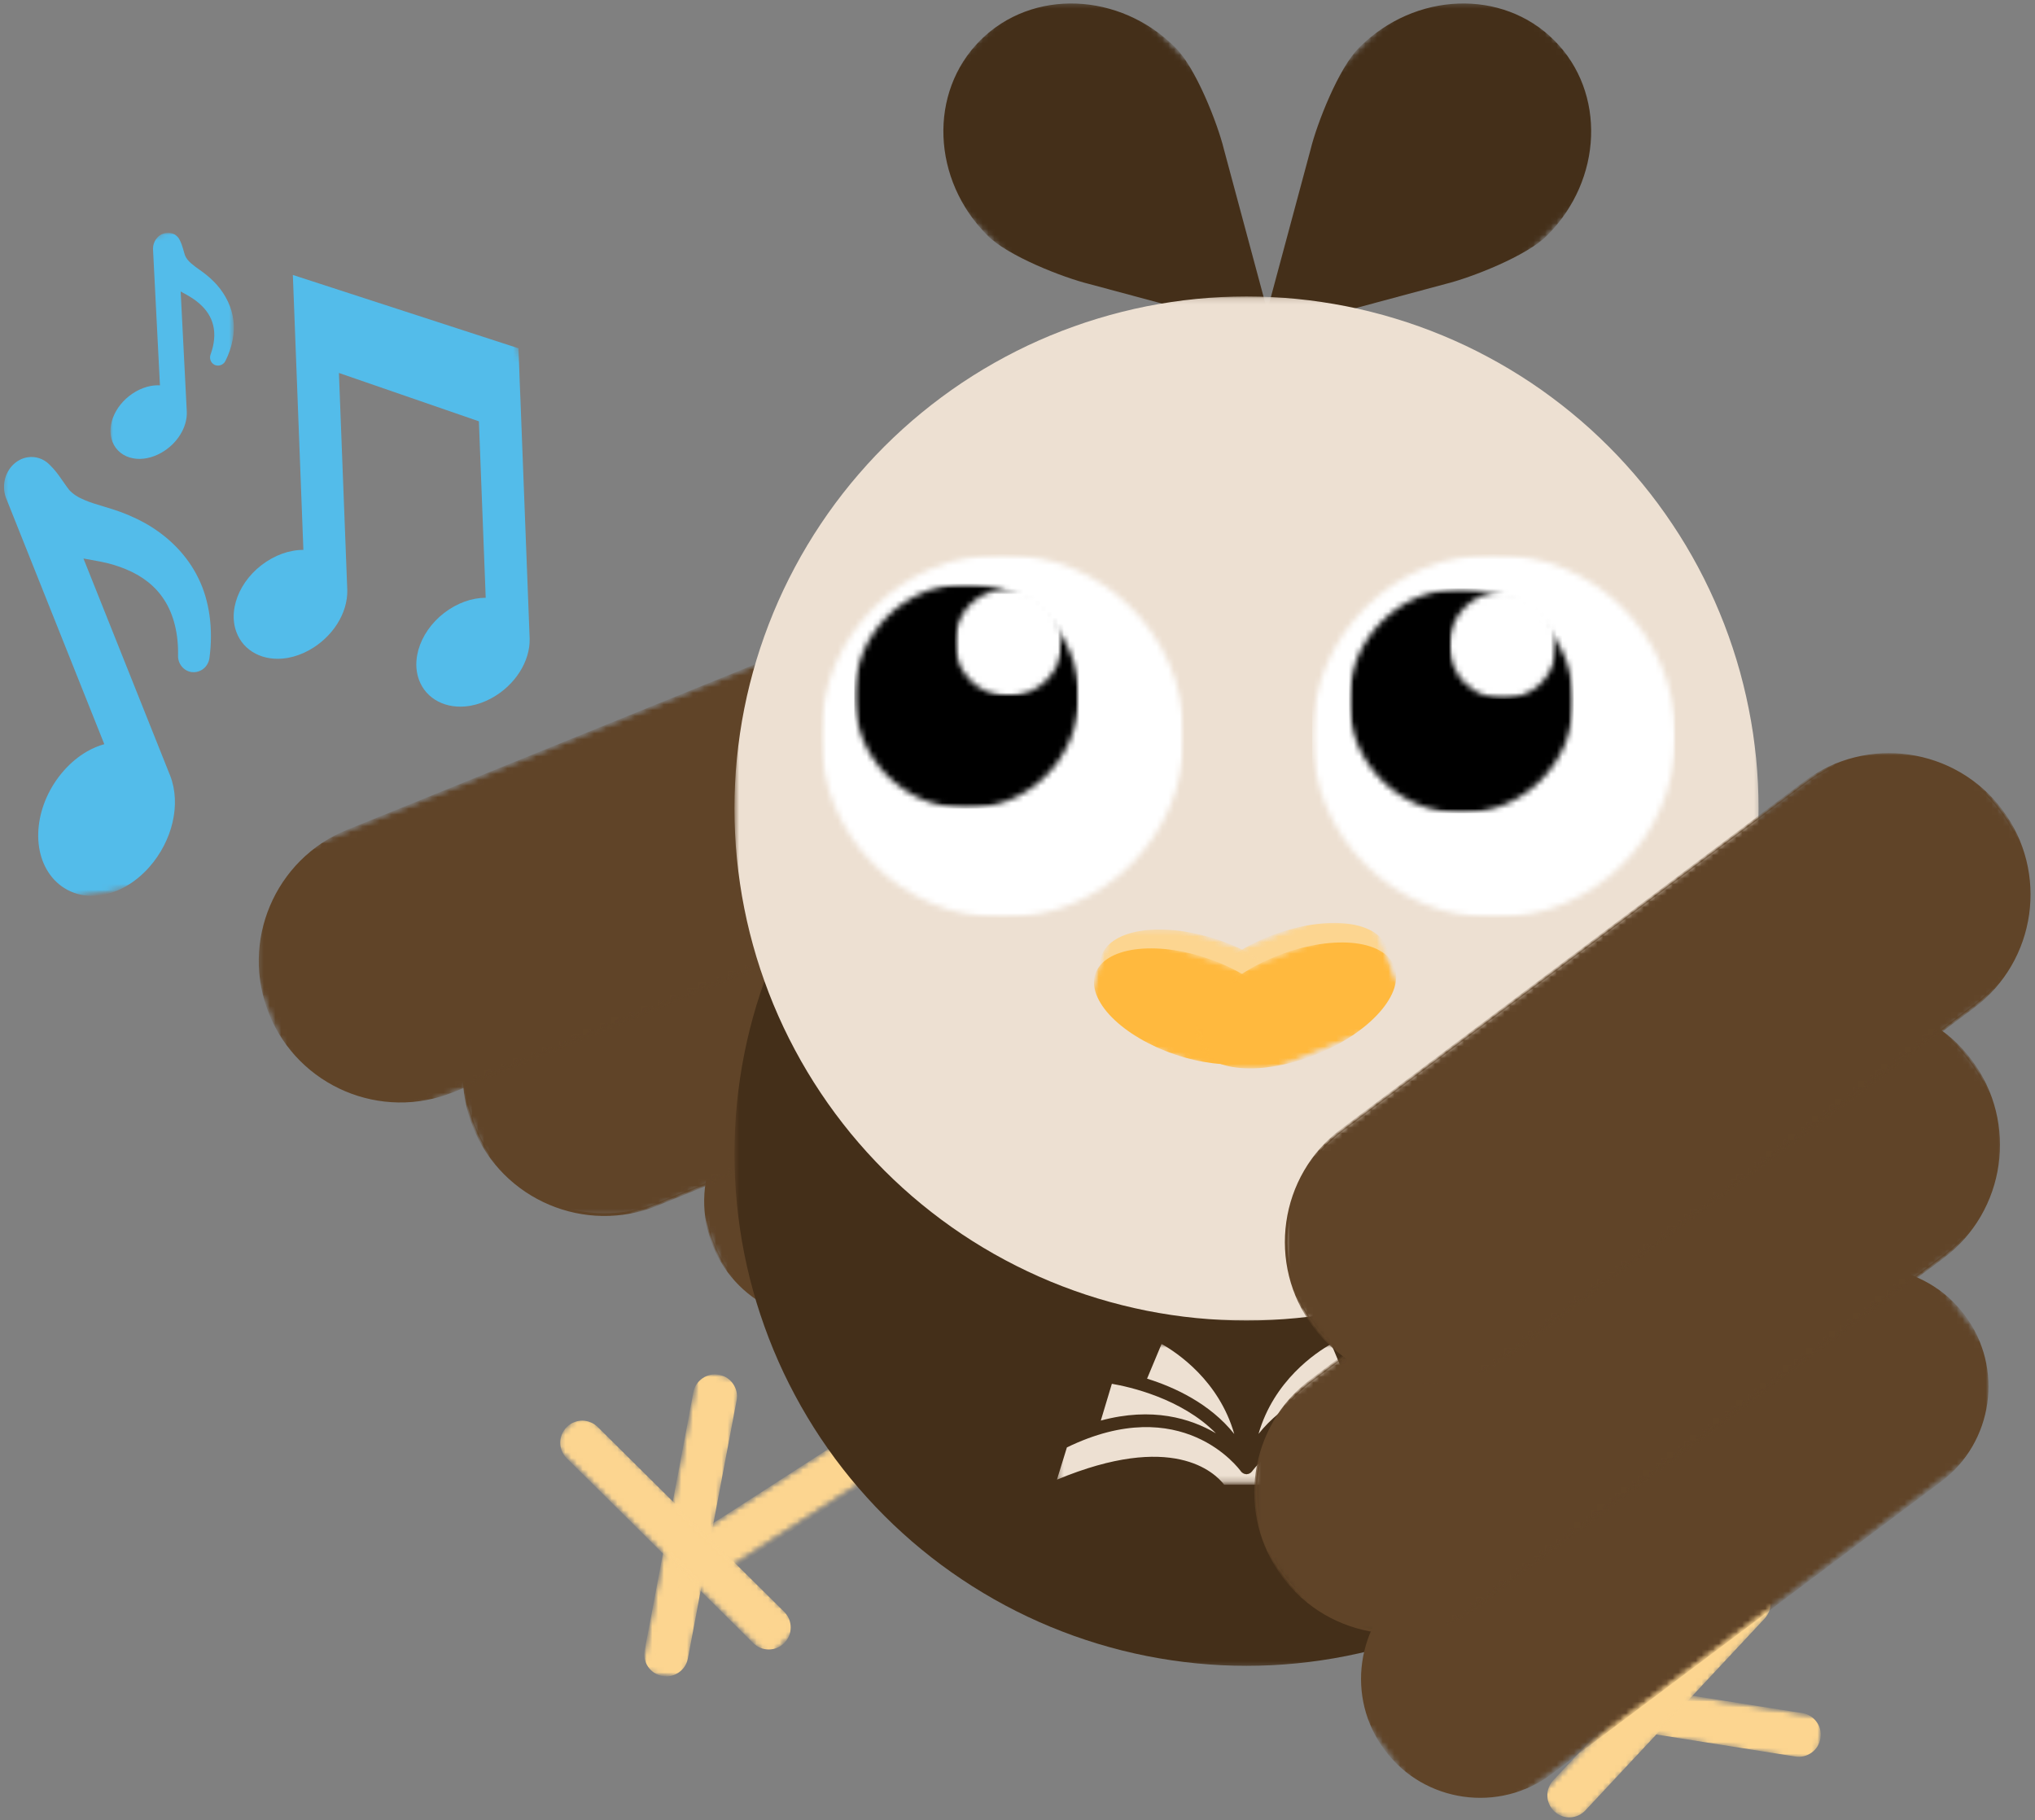 <svg width="351" height="314" viewBox="0 0 351 314" fill="none" xmlns="http://www.w3.org/2000/svg">
<rect x="0" y="0" width="351" height="314" fill="#808080" stroke="none"/>
<mask id="mask0_47_13839" style="mask-type:luminance" maskUnits="userSpaceOnUse" x="120" y="155" width="121" height="74">
<path d="M120.333 155H240.333V228.333H120.333V155Z" fill="white"/>
</mask>
<g mask="url(#mask0_47_13839)">
<mask id="mask1_47_13839" style="mask-type:luminance" maskUnits="userSpaceOnUse" x="115" y="148" width="132" height="86">
<path d="M115.24 195.87L231.068 148.88L246.479 186.87L130.651 233.865L115.24 195.87Z" fill="white"/>
</mask>
<g mask="url(#mask1_47_13839)">
<mask id="mask2_47_13839" style="mask-type:luminance" maskUnits="userSpaceOnUse" x="115" y="148" width="132" height="86">
<path d="M115.24 195.87L231.068 148.88L246.479 186.87L130.651 233.865L115.24 195.87Z" fill="white"/>
</mask>
<g mask="url(#mask2_47_13839)">
<path d="M227.453 194.484L149.651 226.047C139.24 230.271 127.37 225.255 123.151 214.844C118.927 204.432 123.943 192.568 134.354 188.344L212.151 156.781C222.563 152.557 234.432 157.573 238.656 167.984C242.88 178.396 237.859 190.26 227.453 194.484Z" fill="#604428"/>
</g>
</g>
</g>
<mask id="mask3_47_13839" style="mask-type:luminance" maskUnits="userSpaceOnUse" x="120" y="155" width="122" height="74">
<path d="M120.333 155H241.667V228.333H120.333V155Z" fill="white"/>
</mask>
<g mask="url(#mask3_47_13839)">
<mask id="mask4_47_13839" style="mask-type:luminance" maskUnits="userSpaceOnUse" x="115" y="148" width="132" height="86">
<path d="M115.24 195.87L231.068 148.88L246.479 186.87L130.651 233.865L115.24 195.87Z" fill="white"/>
</mask>
<g mask="url(#mask4_47_13839)">
<mask id="mask5_47_13839" style="mask-type:luminance" maskUnits="userSpaceOnUse" x="115" y="148" width="132" height="86">
<path d="M115.24 195.87L231.068 148.88L246.479 186.87L130.651 233.865L115.24 195.87Z" fill="white"/>
</mask>
<g mask="url(#mask5_47_13839)">
<path d="M227.526 194.667L149.724 226.234C139.224 230.495 127.224 225.422 122.964 214.917C118.703 204.417 123.776 192.422 134.276 188.161L212.078 156.594C222.584 152.333 234.578 157.406 238.839 167.906C243.099 178.411 238.026 190.406 227.526 194.667ZM134.427 188.526C124.125 192.708 119.156 204.469 123.334 214.771C127.511 225.068 139.276 230.042 149.573 225.865L227.375 194.302C237.677 190.12 242.651 178.359 238.469 168.057C234.292 157.76 222.526 152.786 212.229 156.964L134.427 188.526Z" fill="#604428"/>
</g>
</g>
</g>
<mask id="mask6_47_13839" style="mask-type:luminance" maskUnits="userSpaceOnUse" x="79" y="123" width="143" height="87">
<path d="M79 123H221.667V209.667H79V123Z" fill="white"/>
</mask>
<g mask="url(#mask6_47_13839)">
<mask id="mask7_47_13839" style="mask-type:luminance" maskUnits="userSpaceOnUse" x="72" y="115" width="157" height="103">
<path d="M72.438 171.88L210.505 115.865L228.927 161.271L90.859 217.281L72.438 171.88Z" fill="white"/>
</mask>
<g mask="url(#mask7_47_13839)">
<mask id="mask8_47_13839" style="mask-type:luminance" maskUnits="userSpaceOnUse" x="72" y="115" width="157" height="103">
<path d="M72.438 171.88L210.505 115.865L228.927 161.271L90.859 217.281L72.438 171.88Z" fill="white"/>
</mask>
<g mask="url(#mask8_47_13839)">
<path d="M205.791 170.224L113.333 207.734C100.958 212.755 86.859 206.792 81.838 194.422C76.817 182.047 82.781 167.943 95.151 162.927L187.614 125.412C199.984 120.396 214.088 126.359 219.109 138.729C224.13 151.099 218.166 165.203 205.791 170.224Z" fill="#604428"/>
</g>
</g>
</g>
<mask id="mask9_47_13839" style="mask-type:luminance" maskUnits="userSpaceOnUse" x="79" y="123" width="143" height="88">
<path d="M79 123H221.667V211H79V123Z" fill="white"/>
</mask>
<g mask="url(#mask9_47_13839)">
<mask id="mask10_47_13839" style="mask-type:luminance" maskUnits="userSpaceOnUse" x="72" y="115" width="157" height="103">
<path d="M72.438 171.88L210.505 115.865L228.927 161.271L90.859 217.281L72.438 171.88Z" fill="white"/>
</mask>
<g mask="url(#mask10_47_13839)">
<mask id="mask11_47_13839" style="mask-type:luminance" maskUnits="userSpaceOnUse" x="72" y="115" width="157" height="103">
<path d="M72.438 171.88L210.505 115.865L228.927 161.271L90.859 217.281L72.438 171.88Z" fill="white"/>
</mask>
<g mask="url(#mask11_47_13839)">
<path d="M205.88 170.443L113.422 207.953C100.937 213.016 86.682 206.99 81.62 194.51C76.557 182.026 82.583 167.771 95.062 162.708L187.526 125.193C200.005 120.13 214.265 126.161 219.328 138.641C224.39 151.12 218.364 165.38 205.88 170.443ZM95.239 163.146C83 168.109 77.088 182.089 82.057 194.333C87.021 206.573 101.005 212.484 113.245 207.516L205.703 170.005C217.943 165.036 223.854 151.057 218.89 138.818C213.922 126.578 199.943 120.667 187.703 125.63L95.239 163.146Z" fill="#604428"/>
</g>
</g>
</g>
<mask id="mask12_47_13839" style="mask-type:luminance" maskUnits="userSpaceOnUse" x="44" y="103" width="143" height="88">
<path d="M44.334 103H187V191H44.334V103Z" fill="white"/>
</mask>
<g mask="url(#mask12_47_13839)">
<mask id="mask13_47_13839" style="mask-type:luminance" maskUnits="userSpaceOnUse" x="37" y="96" width="157" height="102">
<path d="M37.245 152.302L175.313 96.287L193.735 141.693L55.667 197.708L37.245 152.302Z" fill="white"/>
</mask>
<g mask="url(#mask13_47_13839)">
<mask id="mask14_47_13839" style="mask-type:luminance" maskUnits="userSpaceOnUse" x="37" y="96" width="157" height="102">
<path d="M37.245 152.302L175.313 96.287L193.735 141.693L55.667 197.708L37.245 152.302Z" fill="white"/>
</mask>
<g mask="url(#mask14_47_13839)">
<path d="M170.599 150.646L78.141 188.156C65.766 193.177 51.661 187.214 46.646 174.844C41.625 162.469 47.589 148.37 59.958 143.349L152.422 105.839C164.792 100.818 178.896 106.781 183.917 119.151C188.932 131.521 182.974 145.625 170.599 150.646Z" fill="#604428"/>
<path d="M170.688 150.865L78.229 188.375C65.745 193.438 51.49 187.412 46.427 174.932C41.365 162.448 47.391 148.193 59.87 143.13L152.334 105.62C164.813 100.552 179.068 106.583 184.136 119.063C189.198 131.542 183.172 145.802 170.688 150.865ZM60.047 143.568C47.807 148.531 41.896 162.516 46.865 174.755C51.828 186.995 65.808 192.906 78.052 187.938L170.511 150.427C182.75 145.464 188.662 131.479 183.698 119.24C178.729 107 164.75 101.089 152.511 106.057L60.047 143.568Z" fill="#604428"/>
</g>
</g>
</g>
<mask id="mask15_47_13839" style="mask-type:luminance" maskUnits="userSpaceOnUse" x="247" y="247" width="39" height="51">
<path d="M247 247H285.667V297.667H247V247Z" fill="white"/>
</mask>
<g mask="url(#mask15_47_13839)">
<mask id="mask16_47_13839" style="mask-type:luminance" maskUnits="userSpaceOnUse" x="246" y="245" width="41" height="55">
<path d="M279.875 299.01L246.463 250.38L253.057 245.854L286.469 294.479L279.875 299.01Z" fill="white"/>
</mask>
<g mask="url(#mask16_47_13839)">
<mask id="mask17_47_13839" style="mask-type:luminance" maskUnits="userSpaceOnUse" x="246" y="245" width="41" height="55">
<path d="M279.875 299.01L246.463 250.38L253.057 245.854L286.469 294.479L279.875 299.01Z" fill="white"/>
</mask>
<g mask="url(#mask17_47_13839)">
<path d="M248.917 253.922L251.312 257.412L251.323 257.406L275.109 292.021L275.099 292.026L277.495 295.511C278.818 297.438 281.453 297.922 283.38 296.604C285.302 295.281 285.792 292.646 284.469 290.719L255.891 249.13C254.568 247.208 251.943 246.714 250.021 248.037C248.094 249.354 247.599 252 248.917 253.922Z" fill="#FCD590"/>
</g>
</g>
</g>
<mask id="mask18_47_13839" style="mask-type:luminance" maskUnits="userSpaceOnUse" x="269" y="280" width="13" height="15">
<path d="M269.667 280.333H281.667V295H269.667V280.333Z" fill="white"/>
</mask>
<g mask="url(#mask18_47_13839)">
<mask id="mask19_47_13839" style="mask-type:luminance" maskUnits="userSpaceOnUse" x="246" y="245" width="41" height="55">
<path d="M279.875 299.01L246.463 250.38L253.057 245.854L286.469 294.479L279.875 299.01Z" fill="white"/>
</mask>
<g mask="url(#mask19_47_13839)">
<mask id="mask20_47_13839" style="mask-type:luminance" maskUnits="userSpaceOnUse" x="246" y="245" width="41" height="55">
<path d="M279.875 299.01L246.463 250.38L253.057 245.854L286.469 294.479L279.875 299.01Z" fill="white"/>
</mask>
<g mask="url(#mask20_47_13839)">
<path d="M270.927 282.224L279.234 294.318C279.568 294.802 280.224 294.927 280.708 294.589C281.193 294.255 281.318 293.604 280.984 293.115L278.588 289.63L278.578 289.636L272.672 281.042C272.338 280.557 271.682 280.432 271.198 280.766C270.708 281.099 270.599 281.75 270.927 282.224Z" fill="#FCD590"/>
</g>
</g>
</g>
<mask id="mask21_47_13839" style="mask-type:luminance" maskUnits="userSpaceOnUse" x="119" y="235" width="52" height="38">
<path d="M119 235H171V272.333H119V235Z" fill="white"/>
</mask>
<g mask="url(#mask21_47_13839)">
<mask id="mask22_47_13839" style="mask-type:luminance" maskUnits="userSpaceOnUse" x="117" y="233" width="55" height="40">
<path d="M117.969 265.953L167.562 233.99L171.896 240.719L122.302 272.677L117.969 265.953Z" fill="white"/>
</mask>
<g mask="url(#mask22_47_13839)">
<mask id="mask23_47_13839" style="mask-type:luminance" maskUnits="userSpaceOnUse" x="117" y="233" width="55" height="40">
<path d="M117.969 265.953L167.562 233.99L171.896 240.719L122.302 272.677L117.969 265.953Z" fill="white"/>
</mask>
<g mask="url(#mask23_47_13839)">
<path d="M163.948 236.339L160.391 238.63L160.401 238.641L125.094 261.391L125.089 261.38L121.531 263.672C119.573 264.938 119.005 267.562 120.271 269.521C121.531 271.484 124.156 272.052 126.115 270.786L168.531 243.453C170.495 242.187 171.068 239.578 169.802 237.615C168.542 235.651 165.912 235.078 163.948 236.339Z" fill="#FCD590"/>
</g>
</g>
</g>
<mask id="mask24_47_13839" style="mask-type:luminance" maskUnits="userSpaceOnUse" x="121" y="256" width="17" height="13">
<path d="M121.667 256.333H137.667V268.333H121.667V256.333Z" fill="white"/>
</mask>
<g mask="url(#mask24_47_13839)">
<mask id="mask25_47_13839" style="mask-type:luminance" maskUnits="userSpaceOnUse" x="117" y="233" width="55" height="40">
<path d="M117.969 265.953L167.562 233.99L171.896 240.719L122.302 272.677L117.969 265.953Z" fill="white"/>
</mask>
<g mask="url(#mask25_47_13839)">
<mask id="mask26_47_13839" style="mask-type:luminance" maskUnits="userSpaceOnUse" x="117" y="233" width="55" height="40">
<path d="M117.969 265.953L167.562 233.99L171.896 240.719L122.302 272.677L117.969 265.953Z" fill="white"/>
</mask>
<g mask="url(#mask26_47_13839)">
<path d="M135.01 257.5L122.677 265.448C122.182 265.766 122.042 266.417 122.359 266.911C122.677 267.406 123.328 267.547 123.823 267.229L127.38 264.937L127.375 264.927L136.14 259.281C136.635 258.958 136.776 258.307 136.458 257.812C136.14 257.318 135.495 257.187 135.01 257.5Z" fill="#FCD590"/>
</g>
</g>
</g>
<mask id="mask27_47_13839" style="mask-type:luminance" maskUnits="userSpaceOnUse" x="111" y="236" width="18" height="54">
<path d="M111 236.333H128.333V289.667H111V236.333Z" fill="white"/>
</mask>
<g mask="url(#mask27_47_13839)">
<mask id="mask28_47_13839" style="mask-type:luminance" maskUnits="userSpaceOnUse" x="110" y="236" width="19" height="54">
<path d="M110.469 288.385L120.302 236.307L128.161 237.792L118.328 289.87L110.469 288.385Z" fill="white"/>
</mask>
<g mask="url(#mask28_47_13839)">
<mask id="mask29_47_13839" style="mask-type:luminance" maskUnits="userSpaceOnUse" x="110" y="236" width="19" height="54">
<path d="M110.469 288.385L120.302 236.307L128.161 237.792L118.328 289.87L110.469 288.385Z" fill="white"/>
</mask>
<g mask="url(#mask29_47_13839)">
<path d="M119.589 240.162L118.88 243.891L118.891 243.896L111.901 280.927H111.891L111.188 284.656C110.797 286.714 112.151 288.703 114.214 289.094C116.271 289.479 118.255 288.125 118.646 286.068L127.047 241.568C127.438 239.51 126.089 237.526 124.031 237.135C121.974 236.75 119.974 238.104 119.589 240.162Z" fill="#FCD590"/>
</g>
</g>
</g>
<mask id="mask30_47_13839" style="mask-type:luminance" maskUnits="userSpaceOnUse" x="112" y="271" width="6" height="16">
<path d="M112.333 271H117.667V287H112.333V271Z" fill="white"/>
</mask>
<g mask="url(#mask30_47_13839)">
<mask id="mask31_47_13839" style="mask-type:luminance" maskUnits="userSpaceOnUse" x="110" y="236" width="19" height="54">
<path d="M110.469 288.385L120.302 236.307L128.161 237.792L118.328 289.87L110.469 288.385Z" fill="white"/>
</mask>
<g mask="url(#mask31_47_13839)">
<mask id="mask32_47_13839" style="mask-type:luminance" maskUnits="userSpaceOnUse" x="110" y="236" width="19" height="54">
<path d="M110.469 288.385L120.302 236.307L128.161 237.792L118.328 289.87L110.469 288.385Z" fill="white"/>
</mask>
<g mask="url(#mask32_47_13839)">
<path d="M115.49 272.073L113.047 285.01C112.948 285.526 113.287 286.021 113.802 286.12C114.323 286.219 114.818 285.88 114.917 285.359L115.62 281.63H115.609L117.344 272.432C117.443 271.912 117.109 271.417 116.589 271.323C116.068 271.224 115.583 271.563 115.49 272.073Z" fill="#FCD590"/>
</g>
</g>
</g>
<mask id="mask33_47_13839" style="mask-type:luminance" maskUnits="userSpaceOnUse" x="96" y="244" width="42" height="42">
<path d="M96.334 244.333H137.667V285.667H96.334V244.333Z" fill="white"/>
</mask>
<g mask="url(#mask33_47_13839)">
<mask id="mask34_47_13839" style="mask-type:luminance" maskUnits="userSpaceOnUse" x="94" y="243" width="45" height="44">
<path d="M132.599 286.104L94.959 248.797L100.589 243.115L138.235 280.427L132.599 286.104Z" fill="white"/>
</mask>
<g mask="url(#mask34_47_13839)">
<mask id="mask35_47_13839" style="mask-type:luminance" maskUnits="userSpaceOnUse" x="94" y="243" width="45" height="44">
<path d="M132.599 286.104L94.959 248.797L100.589 243.115L138.235 280.427L132.599 286.104Z" fill="white"/>
</mask>
<g mask="url(#mask35_47_13839)">
<path d="M97.755 251.547L100.448 254.219L100.459 254.214L127.224 280.745L127.219 280.75L129.917 283.422C131.401 284.896 133.807 284.885 135.281 283.401C136.755 281.911 136.745 279.505 135.261 278.031L103.099 246.156C101.615 244.682 99.214 244.682 97.74 246.172C96.266 247.656 96.266 250.073 97.755 251.547Z" fill="#FCD590"/>
</g>
</g>
</g>
<mask id="mask36_47_13839" style="mask-type:luminance" maskUnits="userSpaceOnUse" x="120" y="271" width="14" height="12">
<path d="M120.333 271H133.667V283H120.333V271Z" fill="white"/>
</mask>
<g mask="url(#mask36_47_13839)">
<mask id="mask37_47_13839" style="mask-type:luminance" maskUnits="userSpaceOnUse" x="94" y="243" width="45" height="44">
<path d="M132.599 286.104L94.959 248.797L100.589 243.115L138.235 280.427L132.599 286.104Z" fill="white"/>
</mask>
<g mask="url(#mask37_47_13839)">
<mask id="mask38_47_13839" style="mask-type:luminance" maskUnits="userSpaceOnUse" x="94" y="243" width="45" height="44">
<path d="M132.599 286.104L94.959 248.797L100.589 243.115L138.235 280.427L132.599 286.104Z" fill="white"/>
</mask>
<g mask="url(#mask38_47_13839)">
<path d="M121.896 272.813L131.245 282.078C131.625 282.453 132.219 282.448 132.594 282.073C132.964 281.698 132.964 281.099 132.589 280.729L129.891 278.057L129.886 278.063L123.235 271.474C122.86 271.104 122.261 271.104 121.891 271.479C121.521 271.854 121.526 272.448 121.896 272.813Z" fill="#FCD590"/>
</g>
</g>
</g>
<mask id="mask39_47_13839" style="mask-type:luminance" maskUnits="userSpaceOnUse" x="261" y="288" width="54" height="17">
<path d="M261.667 288.333H315V304.333H261.667V288.333Z" fill="white"/>
</mask>
<g mask="url(#mask39_47_13839)">
<mask id="mask40_47_13839" style="mask-type:luminance" maskUnits="userSpaceOnUse" x="261" y="287" width="54" height="17">
<path d="M262.37 287.797L314.719 296.083L313.469 303.984L261.12 295.698L262.37 287.797Z" fill="white"/>
</mask>
<g mask="url(#mask40_47_13839)">
<mask id="mask41_47_13839" style="mask-type:luminance" maskUnits="userSpaceOnUse" x="261" y="287" width="54" height="17">
<path d="M314.599 296.063L262.25 287.776L261 295.677L313.344 303.964L314.599 296.063Z" fill="white"/>
</mask>
<g mask="url(#mask41_47_13839)">
<path d="M266.12 288.401L269.87 288.995V289.005L307.094 294.901V294.891L310.844 295.484C312.912 295.813 314.328 297.76 314 299.828C313.672 301.896 311.724 303.307 309.656 302.984L264.932 295.901C262.865 295.573 261.448 293.635 261.776 291.568C262.104 289.5 264.052 288.073 266.12 288.401Z" fill="#FCD590"/>
</g>
</g>
</g>
<mask id="mask42_47_13839" style="mask-type:luminance" maskUnits="userSpaceOnUse" x="296" y="295" width="17" height="6">
<path d="M296.333 295H312.333V300.333H296.333V295Z" fill="white"/>
</mask>
<g mask="url(#mask42_47_13839)">
<mask id="mask43_47_13839" style="mask-type:luminance" maskUnits="userSpaceOnUse" x="261" y="287" width="54" height="17">
<path d="M262.37 287.797L314.719 296.083L313.469 303.984L261.12 295.698L262.37 287.797Z" fill="white"/>
</mask>
<g mask="url(#mask43_47_13839)">
<mask id="mask44_47_13839" style="mask-type:luminance" maskUnits="userSpaceOnUse" x="261" y="287" width="54" height="17">
<path d="M314.599 296.063L262.25 287.776L261 295.677L313.344 303.964L314.599 296.063Z" fill="white"/>
</mask>
<g mask="url(#mask44_47_13839)">
<path d="M297.547 295.292L310.547 297.354C311.073 297.438 311.422 297.917 311.339 298.443C311.256 298.964 310.771 299.318 310.251 299.234L306.501 298.641L306.506 298.63L297.261 297.167C296.735 297.083 296.386 296.599 296.469 296.078C296.553 295.552 297.032 295.214 297.547 295.292Z" fill="#FCD590"/>
</g>
</g>
</g>
<mask id="mask45_47_13839" style="mask-type:luminance" maskUnits="userSpaceOnUse" x="265" y="272" width="41" height="42">
<path d="M265.667 272.333H305.667V313.667H265.667V272.333Z" fill="white"/>
</mask>
<g mask="url(#mask45_47_13839)">
<mask id="mask46_47_13839" style="mask-type:luminance" maskUnits="userSpaceOnUse" x="265" y="271" width="43" height="45">
<path d="M265.307 309.854L301.484 271.12L307.328 276.583L271.151 315.313L265.307 309.854Z" fill="white"/>
</mask>
<g mask="url(#mask46_47_13839)">
<mask id="mask47_47_13839" style="mask-type:luminance" maskUnits="userSpaceOnUse" x="265" y="271" width="43" height="45">
<path d="M301.401 271.214L265.219 309.943L271.068 315.406L307.245 276.677L301.401 271.214Z" fill="white"/>
</mask>
<g mask="url(#mask47_47_13839)">
<path d="M267.906 307.089L270.5 304.313L270.505 304.318L296.234 276.776L296.224 276.771L298.818 273.995C300.245 272.469 302.651 272.385 304.182 273.813C305.713 275.245 305.797 277.651 304.364 279.182L273.453 312.271C272.026 313.802 269.625 313.891 268.099 312.458C266.568 311.031 266.479 308.62 267.906 307.089Z" fill="#FCD590"/>
</g>
</g>
</g>
<mask id="mask48_47_13839" style="mask-type:luminance" maskUnits="userSpaceOnUse" x="289" y="273" width="14" height="15">
<path d="M289.667 273.667H303V287H289.667V273.667Z" fill="white"/>
</mask>
<g mask="url(#mask48_47_13839)">
<mask id="mask49_47_13839" style="mask-type:luminance" maskUnits="userSpaceOnUse" x="265" y="271" width="43" height="45">
<path d="M265.307 309.854L301.484 271.12L307.328 276.583L271.151 315.313L265.307 309.854Z" fill="white"/>
</mask>
<g mask="url(#mask49_47_13839)">
<mask id="mask50_47_13839" style="mask-type:luminance" maskUnits="userSpaceOnUse" x="265" y="271" width="43" height="45">
<path d="M301.401 271.214L265.219 309.943L271.068 315.406L307.245 276.677L301.401 271.214Z" fill="white"/>
</mask>
<g mask="url(#mask50_47_13839)">
<path d="M291.213 284.911L300.203 275.292C300.562 274.901 301.161 274.88 301.547 275.245C301.932 275.604 301.953 276.203 301.594 276.589L299 279.365L298.995 279.354L292.604 286.193C292.245 286.583 291.646 286.599 291.26 286.24C290.87 285.88 290.859 285.286 291.213 284.911Z" fill="#FCD590"/>
</g>
</g>
</g>
<mask id="mask51_47_13839" style="mask-type:luminance" maskUnits="userSpaceOnUse" x="161" y="0" width="60" height="58">
<path d="M161.667 0.333H220.333V57.667H161.667V0.333Z" fill="white"/>
</mask>
<g mask="url(#mask51_47_13839)">
<mask id="mask52_47_13839" style="mask-type:luminance" maskUnits="userSpaceOnUse" x="152" y="-10" width="84" height="84">
<path d="M235.859 41.323L203.333 73.849L152.422 22.938L184.948 -9.588L235.859 41.323Z" fill="white"/>
</mask>
<g mask="url(#mask52_47_13839)">
<mask id="mask53_47_13839" style="mask-type:luminance" maskUnits="userSpaceOnUse" x="152" y="-10" width="84" height="84">
<path d="M235.859 41.323L203.333 73.849L152.422 22.938L184.948 -9.588L235.859 41.323Z" fill="white"/>
</mask>
<g mask="url(#mask53_47_13839)">
<path d="M187.88 48.99L219.646 57.531L211.104 25.76C210.026 21.344 206.281 11.755 202.75 8.224C193.104 -1.422 178.031 -1.984 169.078 6.964C160.125 15.922 160.687 30.995 170.338 40.641C173.864 44.172 183.463 47.911 187.88 48.99Z" fill="#442F19"/>
</g>
</g>
</g>
<mask id="mask54_47_13839" style="mask-type:luminance" maskUnits="userSpaceOnUse" x="216" y="0" width="59" height="58">
<path d="M216.333 0.333H275V57.667H216.333V0.333Z" fill="white"/>
</mask>
<g mask="url(#mask54_47_13839)">
<mask id="mask55_47_13839" style="mask-type:luminance" maskUnits="userSpaceOnUse" x="201" y="-10" width="84" height="84">
<path d="M233.729 73.75L201.203 41.224L252.115 -9.688L284.641 22.838L233.729 73.75Z" fill="white"/>
</mask>
<g mask="url(#mask55_47_13839)">
<mask id="mask56_47_13839" style="mask-type:luminance" maskUnits="userSpaceOnUse" x="201" y="-10" width="84" height="84">
<path d="M201.302 41.323L233.828 73.849L284.74 22.938L252.214 -9.588L201.302 41.323Z" fill="white"/>
</mask>
<g mask="url(#mask56_47_13839)">
<path d="M249.286 48.99L217.516 57.531L226.057 25.76C227.135 21.344 230.885 11.755 234.411 8.224C244.057 -1.422 259.135 -1.984 268.083 6.964C277.036 15.922 276.474 30.995 266.828 40.641C263.302 44.172 253.703 47.911 249.286 48.99Z" fill="#442F19"/>
</g>
</g>
</g>
<mask id="mask57_47_13839" style="mask-type:luminance" maskUnits="userSpaceOnUse" x="126" y="110" width="178" height="178">
<path d="M126.677 110.698H303.677V287.698H126.677V110.698Z" fill="white"/>
</mask>
<g mask="url(#mask57_47_13839)">
<path d="M303.318 199.021C303.318 200.464 303.281 201.906 303.214 203.354C303.141 204.797 303.037 206.234 302.896 207.677C302.75 209.115 302.573 210.547 302.365 211.979C302.151 213.406 301.906 214.833 301.62 216.25C301.339 217.667 301.021 219.078 300.672 220.479C300.323 221.88 299.938 223.271 299.516 224.656C299.094 226.042 298.641 227.411 298.156 228.771C297.667 230.135 297.151 231.479 296.594 232.818C296.042 234.151 295.458 235.474 294.839 236.781C294.219 238.089 293.573 239.375 292.891 240.651C292.208 241.927 291.495 243.182 290.755 244.422C290.011 245.661 289.24 246.885 288.432 248.089C287.63 249.286 286.797 250.469 285.938 251.63C285.078 252.792 284.188 253.932 283.271 255.047C282.354 256.167 281.412 257.26 280.438 258.328C279.469 259.401 278.474 260.448 277.448 261.469C276.427 262.495 275.38 263.49 274.313 264.458C273.24 265.432 272.146 266.375 271.026 267.292C269.912 268.208 268.771 269.099 267.61 269.958C266.448 270.818 265.271 271.651 264.068 272.453C262.865 273.255 261.646 274.031 260.406 274.771C259.167 275.516 257.906 276.229 256.63 276.911C255.36 277.594 254.068 278.24 252.761 278.859C251.453 279.479 250.13 280.062 248.797 280.615C247.464 281.167 246.115 281.687 244.755 282.177C243.391 282.661 242.021 283.115 240.636 283.536C239.255 283.953 237.86 284.339 236.458 284.693C235.057 285.042 233.646 285.359 232.229 285.641C230.813 285.922 229.386 286.172 227.958 286.38C226.526 286.594 225.094 286.771 223.656 286.911C222.219 287.057 220.776 287.161 219.333 287.234C217.891 287.302 216.443 287.339 215 287.339C213.552 287.339 212.11 287.302 210.667 287.234C209.219 287.161 207.781 287.057 206.344 286.911C204.901 286.771 203.469 286.594 202.042 286.38C200.61 286.172 199.188 285.922 197.766 285.641C196.349 285.359 194.943 285.042 193.537 284.693C192.136 284.339 190.745 283.953 189.36 283.536C187.979 283.115 186.604 282.661 185.245 282.177C183.886 281.687 182.537 281.167 181.198 280.615C179.865 280.062 178.542 279.479 177.235 278.859C175.932 278.24 174.641 277.594 173.365 276.911C172.089 276.229 170.833 275.516 169.594 274.771C168.354 274.031 167.13 273.255 165.932 272.453C164.729 271.651 163.547 270.818 162.386 269.958C161.224 269.099 160.089 268.208 158.969 267.292C157.849 266.375 156.755 265.432 155.688 264.458C154.615 263.49 153.568 262.495 152.547 261.469C151.526 260.448 150.526 259.401 149.557 258.328C148.589 257.26 147.641 256.167 146.724 255.047C145.807 253.932 144.922 252.792 144.057 251.63C143.198 250.469 142.365 249.286 141.563 248.089C140.761 246.885 139.985 245.661 139.245 244.422C138.5 243.182 137.787 241.927 137.11 240.651C136.427 239.375 135.776 238.089 135.156 236.781C134.542 235.474 133.953 234.151 133.401 232.818C132.849 231.479 132.328 230.135 131.844 228.771C131.354 227.411 130.901 226.042 130.479 224.656C130.063 223.271 129.677 221.88 129.323 220.479C128.974 219.078 128.656 217.667 128.375 216.25C128.094 214.833 127.844 213.406 127.636 211.979C127.422 210.547 127.245 209.115 127.104 207.677C126.964 206.234 126.854 204.797 126.787 203.354C126.714 201.906 126.677 200.464 126.677 199.021C126.677 197.573 126.714 196.13 126.787 194.682C126.854 193.24 126.964 191.802 127.104 190.359C127.245 188.922 127.422 187.49 127.636 186.057C127.844 184.63 128.094 183.203 128.375 181.786C128.656 180.37 128.974 178.958 129.323 177.557C129.677 176.156 130.063 174.766 130.479 173.38C130.901 171.995 131.354 170.625 131.844 169.266C132.328 167.901 132.849 166.557 133.401 165.219C133.953 163.885 134.542 162.562 135.156 161.255C135.776 159.948 136.427 158.661 137.11 157.385C137.787 156.109 138.5 154.854 139.245 153.615C139.985 152.375 140.761 151.151 141.563 149.948C142.365 148.75 143.198 147.568 144.057 146.406C144.922 145.245 145.807 144.104 146.724 142.99C147.641 141.87 148.589 140.776 149.557 139.708C150.526 138.635 151.526 137.589 152.547 136.568C153.568 135.547 154.615 134.547 155.688 133.578C156.755 132.604 157.849 131.661 158.969 130.745C160.089 129.828 161.224 128.937 162.386 128.078C163.547 127.219 164.729 126.385 165.932 125.583C167.13 124.781 168.354 124.005 169.594 123.266C170.833 122.521 172.089 121.807 173.365 121.125C174.641 120.448 175.932 119.797 177.235 119.177C178.542 118.557 179.865 117.974 181.198 117.422C182.537 116.87 183.886 116.349 185.245 115.859C186.604 115.375 187.979 114.922 189.36 114.5C190.745 114.083 192.136 113.698 193.537 113.344C194.943 112.995 196.349 112.677 197.766 112.396C199.188 112.115 200.61 111.865 202.042 111.656C203.469 111.443 204.901 111.266 206.344 111.125C207.781 110.979 209.219 110.875 210.667 110.802C212.11 110.734 213.552 110.698 215 110.698C216.443 110.698 217.891 110.734 219.333 110.802C220.776 110.875 222.219 110.979 223.656 111.125C225.094 111.266 226.526 111.443 227.958 111.656C229.386 111.865 230.813 112.115 232.229 112.396C233.646 112.677 235.057 112.995 236.458 113.344C237.86 113.698 239.255 114.083 240.636 114.5C242.021 114.922 243.391 115.375 244.755 115.859C246.115 116.349 247.464 116.87 248.797 117.422C250.13 117.974 251.453 118.557 252.761 119.177C254.068 119.797 255.36 120.448 256.63 121.125C257.906 121.807 259.167 122.521 260.406 123.266C261.646 124.005 262.865 124.781 264.068 125.583C265.271 126.385 266.448 127.219 267.61 128.078C268.771 128.937 269.912 129.828 271.026 130.745C272.146 131.661 273.24 132.604 274.313 133.578C275.38 134.547 276.427 135.547 277.448 136.568C278.474 137.589 279.469 138.635 280.438 139.708C281.412 140.776 282.354 141.87 283.271 142.99C284.188 144.104 285.078 145.245 285.938 146.406C286.797 147.568 287.63 148.75 288.432 149.948C289.24 151.151 290.011 152.375 290.755 153.615C291.495 154.854 292.208 156.109 292.891 157.385C293.573 158.661 294.219 159.948 294.839 161.255C295.458 162.562 296.042 163.885 296.594 165.219C297.151 166.557 297.667 167.901 298.156 169.266C298.641 170.625 299.094 171.995 299.516 173.38C299.938 174.766 300.323 176.156 300.672 177.557C301.021 178.958 301.339 180.37 301.62 181.786C301.906 183.203 302.151 184.63 302.365 186.057C302.573 187.49 302.75 188.922 302.896 190.359C303.037 191.802 303.141 193.24 303.214 194.682C303.281 196.13 303.318 197.573 303.318 199.021Z" fill="#442F19"/>
</g>
<mask id="mask58_47_13839" style="mask-type:luminance" maskUnits="userSpaceOnUse" x="126" y="51" width="178" height="178">
<path d="M126.677 51.135H303.677V228.135H126.677V51.135Z" fill="white"/>
</mask>
<g mask="url(#mask58_47_13839)">
<path d="M303.318 139.458C303.318 140.901 303.281 142.349 303.214 143.792C303.141 145.234 303.037 146.677 302.896 148.115C302.75 149.552 302.573 150.99 302.365 152.417C302.151 153.849 301.906 155.271 301.62 156.687C301.339 158.104 301.021 159.516 300.672 160.917C300.323 162.318 299.938 163.714 299.516 165.094C299.094 166.479 298.641 167.849 298.156 169.214C297.667 170.573 297.151 171.922 296.594 173.255C296.042 174.594 295.458 175.911 294.839 177.219C294.219 178.526 293.573 179.818 292.891 181.094C292.208 182.365 291.495 183.625 290.755 184.865C290.011 186.104 289.24 187.323 288.432 188.526C287.63 189.729 286.797 190.911 285.938 192.068C285.078 193.229 284.188 194.37 283.271 195.49C282.354 196.604 281.412 197.698 280.438 198.771C279.469 199.839 278.474 200.885 277.448 201.911C276.427 202.932 275.38 203.927 274.313 204.901C273.24 205.87 272.146 206.812 271.026 207.729C269.912 208.646 268.771 209.536 267.61 210.396C266.448 211.26 265.271 212.089 264.068 212.896C262.865 213.698 261.646 214.469 260.406 215.214C259.167 215.953 257.906 216.667 256.63 217.349C255.36 218.031 254.068 218.682 252.761 219.297C251.453 219.917 250.13 220.5 248.797 221.057C247.464 221.609 246.115 222.13 244.755 222.615C243.391 223.104 242.021 223.557 240.636 223.974C239.255 224.396 237.86 224.781 236.458 225.13C235.057 225.484 233.646 225.797 232.229 226.083C230.813 226.365 229.386 226.609 227.958 226.823C226.526 227.036 225.094 227.214 223.656 227.354C222.219 227.495 220.776 227.599 219.333 227.672C217.891 227.745 216.443 227.776 215 227.776C213.552 227.776 212.11 227.745 210.667 227.672C209.219 227.599 207.781 227.495 206.344 227.354C204.901 227.214 203.469 227.036 202.042 226.823C200.61 226.609 199.188 226.365 197.766 226.083C196.349 225.797 194.943 225.484 193.537 225.13C192.136 224.781 190.745 224.396 189.36 223.974C187.979 223.557 186.604 223.104 185.245 222.615C183.886 222.13 182.537 221.609 181.198 221.057C179.865 220.5 178.542 219.917 177.235 219.297C175.932 218.682 174.641 218.031 173.365 217.349C172.089 216.667 170.833 215.958 169.594 215.214C168.354 214.469 167.13 213.698 165.932 212.896C164.729 212.089 163.547 211.26 162.386 210.396C161.224 209.536 160.089 208.646 158.969 207.729C157.849 206.812 156.755 205.87 155.688 204.901C154.615 203.927 153.568 202.932 152.547 201.911C151.526 200.885 150.526 199.839 149.557 198.771C148.589 197.698 147.641 196.604 146.724 195.49C145.807 194.37 144.922 193.229 144.057 192.068C143.198 190.911 142.365 189.729 141.563 188.526C140.761 187.323 139.985 186.104 139.245 184.865C138.5 183.625 137.787 182.365 137.11 181.094C136.427 179.818 135.776 178.526 135.156 177.219C134.542 175.911 133.953 174.594 133.401 173.255C132.849 171.922 132.328 170.573 131.844 169.214C131.354 167.849 130.901 166.479 130.479 165.094C130.063 163.714 129.677 162.318 129.323 160.917C128.974 159.516 128.656 158.104 128.375 156.687C128.094 155.271 127.844 153.849 127.636 152.417C127.422 150.99 127.245 149.552 127.104 148.115C126.964 146.677 126.854 145.234 126.787 143.792C126.714 142.349 126.677 140.901 126.677 139.458C126.677 138.01 126.714 136.568 126.787 135.125C126.854 133.682 126.964 132.24 127.104 130.802C127.245 129.365 127.422 127.927 127.636 126.5C127.844 125.068 128.094 123.646 128.375 122.229C128.656 120.807 128.974 119.401 129.323 118C129.677 116.594 130.063 115.203 130.479 113.818C130.901 112.437 131.354 111.062 131.844 109.703C132.328 108.344 132.849 106.995 133.401 105.661C133.953 104.323 134.542 103.005 135.156 101.698C135.776 100.391 136.427 99.099 137.11 97.823C137.787 96.547 138.5 95.292 139.245 94.052C139.985 92.812 140.761 91.594 141.563 90.391C142.365 89.188 143.198 88.005 144.057 86.844C144.922 85.682 145.807 84.547 146.724 83.427C147.641 82.312 148.589 81.219 149.557 80.146C150.526 79.073 151.526 78.026 152.547 77.005C153.568 75.984 154.615 74.99 155.688 74.016C156.755 73.047 157.849 72.104 158.969 71.188C160.089 70.271 161.224 69.38 162.386 68.521C163.547 67.656 164.729 66.823 165.932 66.021C167.13 65.219 168.354 64.448 169.594 63.703C170.833 62.958 172.089 62.25 173.365 61.568C174.641 60.885 175.932 60.234 177.235 59.614C178.542 59 179.865 58.411 181.198 57.859C182.537 57.307 183.886 56.786 185.245 56.302C186.604 55.812 187.979 55.359 189.36 54.943C190.745 54.521 192.136 54.135 193.537 53.786C194.943 53.432 196.349 53.114 197.766 52.833C199.188 52.552 200.61 52.307 202.042 52.094C203.469 51.88 204.901 51.703 206.344 51.562C207.781 51.422 209.219 51.312 210.667 51.245C212.11 51.172 213.552 51.135 215 51.135C216.443 51.135 217.891 51.172 219.333 51.245C220.776 51.312 222.219 51.422 223.656 51.562C225.094 51.703 226.526 51.88 227.958 52.094C229.386 52.307 230.813 52.552 232.229 52.833C233.646 53.114 235.057 53.432 236.458 53.786C237.86 54.135 239.255 54.521 240.636 54.943C242.021 55.359 243.391 55.812 244.755 56.302C246.115 56.786 247.464 57.307 248.797 57.859C250.13 58.411 251.453 59 252.761 59.614C254.068 60.234 255.36 60.885 256.63 61.568C257.906 62.25 259.167 62.958 260.406 63.703C261.646 64.448 262.865 65.219 264.068 66.021C265.271 66.823 266.448 67.656 267.61 68.521C268.771 69.38 269.912 70.271 271.026 71.188C272.146 72.104 273.24 73.047 274.313 74.016C275.38 74.99 276.427 75.984 277.448 77.005C278.474 78.026 279.469 79.073 280.438 80.146C281.412 81.219 282.354 82.312 283.271 83.427C284.188 84.547 285.078 85.682 285.938 86.844C286.797 88.005 287.63 89.188 288.432 90.391C289.24 91.594 290.011 92.812 290.755 94.052C291.495 95.292 292.208 96.547 292.891 97.823C293.573 99.099 294.219 100.391 294.839 101.698C295.458 103.005 296.042 104.323 296.594 105.661C297.151 106.995 297.667 108.344 298.156 109.703C298.641 111.062 299.094 112.437 299.516 113.818C299.938 115.203 300.323 116.594 300.672 118C301.021 119.401 301.339 120.807 301.62 122.229C301.906 123.646 302.151 125.068 302.365 126.5C302.573 127.927 302.75 129.365 302.896 130.802C303.037 132.24 303.141 133.682 303.214 135.125C303.281 136.568 303.318 138.01 303.318 139.458Z" fill="#EDE0D2"/>
</g>
<mask id="mask59_47_13839" style="mask-type:luminance" maskUnits="userSpaceOnUse" x="226" y="95" width="64" height="64">
<path d="M226.312 95.604H289.005V158.302H226.312V95.604Z" fill="white"/>
</mask>
<g mask="url(#mask59_47_13839)">
<mask id="mask60_47_13839" style="mask-type:luminance" maskUnits="userSpaceOnUse" x="226" y="95" width="64" height="64">
<path d="M257.661 95.604C240.349 95.604 226.312 109.641 226.312 126.953C226.312 144.266 240.349 158.302 257.661 158.302C274.974 158.302 289.005 144.266 289.005 126.953C289.005 109.641 274.974 95.604 257.661 95.604Z" fill="white"/>
</mask>
<g mask="url(#mask60_47_13839)">
<path d="M226.312 95.604H289.005V158.302H226.312V95.604Z" fill="white"/>
</g>
</g>
<mask id="mask61_47_13839" style="mask-type:luminance" maskUnits="userSpaceOnUse" x="141" y="95" width="64" height="64">
<path d="M141.552 95.604H204.25V158.302H141.552V95.604Z" fill="white"/>
</mask>
<g mask="url(#mask61_47_13839)">
<mask id="mask62_47_13839" style="mask-type:luminance" maskUnits="userSpaceOnUse" x="141" y="95" width="64" height="64">
<path d="M172.901 95.604C155.589 95.604 141.552 109.641 141.552 126.953C141.552 144.266 155.589 158.302 172.901 158.302C190.214 158.302 204.25 144.266 204.25 126.953C204.25 109.641 190.214 95.604 172.901 95.604Z" fill="white"/>
</mask>
<g mask="url(#mask62_47_13839)">
<path d="M141.552 95.604H204.25V158.302H141.552V95.604Z" fill="white"/>
</g>
</g>
<mask id="mask63_47_13839" style="mask-type:luminance" maskUnits="userSpaceOnUse" x="232" y="101" width="40" height="40">
<path d="M232.672 101.516H271.432V140.281H232.672V101.516Z" fill="white"/>
</mask>
<g mask="url(#mask63_47_13839)">
<mask id="mask64_47_13839" style="mask-type:luminance" maskUnits="userSpaceOnUse" x="232" y="101" width="40" height="40">
<path d="M252.052 101.516C241.349 101.516 232.672 110.193 232.672 120.901C232.672 131.604 241.349 140.281 252.052 140.281C262.755 140.281 271.432 131.604 271.432 120.901C271.432 110.193 262.755 101.516 252.052 101.516Z" fill="white"/>
</mask>
<g mask="url(#mask64_47_13839)">
<path d="M232.672 101.516H271.432V140.281H232.672V101.516Z" fill="black"/>
</g>
</g>
<mask id="mask65_47_13839" style="mask-type:luminance" maskUnits="userSpaceOnUse" x="147" y="100" width="40" height="40">
<path d="M147.344 100.698H186.104V139.464H147.344V100.698Z" fill="white"/>
</mask>
<g mask="url(#mask65_47_13839)">
<mask id="mask66_47_13839" style="mask-type:luminance" maskUnits="userSpaceOnUse" x="147" y="100" width="40" height="40">
<path d="M166.724 100.698C156.021 100.698 147.344 109.375 147.344 120.078C147.344 130.786 156.021 139.464 166.724 139.464C177.427 139.464 186.104 130.786 186.104 120.078C186.104 109.375 177.427 100.698 166.724 100.698Z" fill="white"/>
</mask>
<g mask="url(#mask66_47_13839)">
<path d="M147.344 100.698H186.104V139.464H147.344V100.698Z" fill="black"/>
</g>
</g>
<mask id="mask67_47_13839" style="mask-type:luminance" maskUnits="userSpaceOnUse" x="164" y="101" width="20" height="20">
<path d="M164.641 101.516H183.203V120.078H164.641V101.516Z" fill="white"/>
</mask>
<g mask="url(#mask67_47_13839)">
<mask id="mask68_47_13839" style="mask-type:luminance" maskUnits="userSpaceOnUse" x="164" y="101" width="20" height="20">
<path d="M173.922 101.516C168.797 101.516 164.641 105.672 164.641 110.797C164.641 115.927 168.797 120.078 173.922 120.078C179.047 120.078 183.203 115.927 183.203 110.797C183.203 105.672 179.047 101.516 173.922 101.516Z" fill="white"/>
</mask>
<g mask="url(#mask68_47_13839)">
<path d="M164.641 101.516H183.203V120.078H164.641V101.516Z" fill="white"/>
</g>
</g>
<mask id="mask69_47_13839" style="mask-type:luminance" maskUnits="userSpaceOnUse" x="249" y="101" width="20" height="20">
<path d="M249.958 101.995H268.521V120.557H249.958V101.995Z" fill="white"/>
</mask>
<g mask="url(#mask69_47_13839)">
<mask id="mask70_47_13839" style="mask-type:luminance" maskUnits="userSpaceOnUse" x="249" y="101" width="20" height="20">
<path d="M259.24 101.995C254.115 101.995 249.958 106.151 249.958 111.276C249.958 116.406 254.115 120.557 259.24 120.557C264.37 120.557 268.521 116.406 268.521 111.276C268.521 106.151 264.37 101.995 259.24 101.995Z" fill="white"/>
</mask>
<g mask="url(#mask70_47_13839)">
<path d="M249.958 101.995H268.521V120.557H249.958V101.995Z" fill="white"/>
</g>
</g>
<mask id="mask71_47_13839" style="mask-type:luminance" maskUnits="userSpaceOnUse" x="182" y="231" width="66" height="25">
<path d="M182.302 231.786H247.302V255.786H182.302V231.786Z" fill="white"/>
</mask>
<g mask="url(#mask71_47_13839)">
<path d="M240.089 245.036C231.224 242.641 224.589 244.661 220.235 247.234C226.188 241.177 235.271 239.188 238.182 238.693L240.089 245.036ZM229.61 231.818L232.11 237.792C227.396 239.255 221.24 242.094 217.073 247.333C219.708 238.167 226.922 233.333 229.61 231.818ZM200.349 231.818C203.037 233.333 210.25 238.146 212.886 247.349C208.719 242.109 202.563 239.271 197.849 237.807L200.349 231.818ZM191.776 238.693C194.682 239.188 203.771 241.177 209.724 247.234C205.37 244.661 198.735 242.641 189.87 245.036L191.776 238.693ZM218.807 256.109H211.151C209.469 253.932 202.188 246.943 182.302 255.229L184.021 249.667C203.854 240.036 213.651 253.255 214.063 253.833C214.078 253.849 214.094 253.849 214.11 253.865C214.13 253.901 214.146 253.932 214.177 253.953C214.198 253.969 214.198 253.969 214.198 253.984C214.229 254.021 214.266 254.037 214.318 254.052C214.349 254.073 214.386 254.104 214.417 254.12C214.453 254.141 214.485 254.172 214.537 254.188C214.552 254.188 214.573 254.208 214.573 254.208C214.641 254.24 214.724 254.24 214.807 254.255C214.86 254.255 214.896 254.292 214.943 254.292C214.964 254.292 214.979 254.292 214.995 254.292C215.011 254.292 215.031 254.292 215.047 254.292C215.099 254.292 215.13 254.276 215.182 254.255C215.266 254.24 215.339 254.24 215.422 254.208C215.438 254.208 215.453 254.188 215.453 254.188C215.505 254.172 215.542 254.141 215.573 254.12C215.61 254.104 215.641 254.089 215.677 254.052C215.708 254.021 215.761 254 215.797 253.984C215.813 253.969 215.813 253.969 215.813 253.953C215.849 253.917 215.865 253.901 215.88 253.865C215.896 253.849 215.917 253.849 215.932 253.833C216.339 253.255 226.141 240.036 245.974 249.667L247.693 255.229C227.787 246.943 220.49 253.953 218.807 256.109Z" fill="#EDE0D2"/>
</g>
<mask id="mask72_47_13839" style="mask-type:luminance" maskUnits="userSpaceOnUse" x="233" y="217" width="110" height="95">
<path d="M233.667 217.667H343V311H233.667V217.667Z" fill="white"/>
</mask>
<g mask="url(#mask72_47_13839)">
<mask id="mask73_47_13839" style="mask-type:luminance" maskUnits="userSpaceOnUse" x="226" y="210" width="126" height="109">
<path d="M226.521 285.469L326.489 210.427L351.104 243.219L251.135 318.26L226.521 285.469Z" fill="white"/>
</mask>
<g mask="url(#mask73_47_13839)">
<mask id="mask74_47_13839" style="mask-type:luminance" maskUnits="userSpaceOnUse" x="226" y="210" width="126" height="109">
<path d="M326.526 210.401L226.557 285.443L251.172 318.229L351.14 243.188L326.526 210.401Z" fill="white"/>
</mask>
<g mask="url(#mask74_47_13839)">
<path d="M267.505 305.844L334.651 255.443C343.635 248.698 345.453 235.943 338.708 226.958C331.963 217.974 319.208 216.156 310.224 222.901L243.078 273.302C234.094 280.047 232.276 292.802 239.021 301.787C245.765 310.771 258.521 312.589 267.505 305.844Z" fill="#604428"/>
<path d="M267.625 306.005L334.771 255.599C343.833 248.797 345.672 235.901 338.87 226.839C332.062 217.771 319.172 215.938 310.104 222.74L242.958 273.146C233.896 279.948 232.057 292.844 238.864 301.906C245.667 310.969 258.562 312.807 267.625 306.005ZM310.344 223.057C319.234 216.386 331.88 218.188 338.552 227.073C345.224 235.964 343.422 248.609 334.531 255.281L267.385 305.688C258.495 312.359 245.854 310.557 239.177 301.667C232.505 292.781 234.307 280.136 243.198 273.464L310.344 223.057Z" fill="#604428"/>
</g>
</g>
</g>
<mask id="mask75_47_13839" style="mask-type:luminance" maskUnits="userSpaceOnUse" x="216" y="172" width="130" height="110">
<path d="M216.333 172.333H345.667V281.667H216.333V172.333Z" fill="white"/>
</mask>
<g mask="url(#mask75_47_13839)">
<mask id="mask76_47_13839" style="mask-type:luminance" maskUnits="userSpaceOnUse" x="206" y="163" width="150" height="129">
<path d="M206.568 252.531L325.729 163.078L355.146 202.266L235.985 291.719L206.568 252.531Z" fill="white"/>
</mask>
<g mask="url(#mask76_47_13839)">
<mask id="mask77_47_13839" style="mask-type:luminance" maskUnits="userSpaceOnUse" x="206" y="163" width="149" height="129">
<path d="M325.417 163.312L206.255 252.766L235.672 291.953L354.833 202.5L325.417 163.312Z" fill="white"/>
</mask>
<g mask="url(#mask77_47_13839)">
<path d="M255.271 276.74L335.068 216.839C345.745 208.823 347.906 193.667 339.891 182.99C331.875 172.307 316.714 170.151 306.037 178.167L226.24 238.068C215.563 246.083 213.401 261.24 221.417 271.922C229.432 282.599 244.589 284.755 255.271 276.74Z" fill="#604428"/>
</g>
</g>
</g>
<mask id="mask78_47_13839" style="mask-type:luminance" maskUnits="userSpaceOnUse" x="216" y="172" width="130" height="111">
<path d="M216.333 172.333H345.667V283H216.333V172.333Z" fill="white"/>
</mask>
<g mask="url(#mask78_47_13839)">
<mask id="mask79_47_13839" style="mask-type:luminance" maskUnits="userSpaceOnUse" x="206" y="163" width="150" height="129">
<path d="M206.568 252.531L325.729 163.078L355.146 202.266L235.985 291.719L206.568 252.531Z" fill="white"/>
</mask>
<g mask="url(#mask79_47_13839)">
<mask id="mask80_47_13839" style="mask-type:luminance" maskUnits="userSpaceOnUse" x="206" y="163" width="149" height="129">
<path d="M325.417 163.312L206.255 252.766L235.672 291.953L354.833 202.5L325.417 163.312Z" fill="white"/>
</mask>
<g mask="url(#mask80_47_13839)">
<path d="M255.412 276.932L335.209 217.026C345.979 208.943 348.162 193.62 340.078 182.844C331.99 172.073 316.667 169.891 305.896 177.979L226.099 237.88C215.323 245.964 213.141 261.292 221.229 272.063C229.313 282.833 244.636 285.016 255.412 276.932ZM306.177 178.354C316.745 170.422 331.771 172.563 339.703 183.13C347.63 193.693 345.49 208.719 334.927 216.651L255.125 276.552C244.563 284.484 229.537 282.344 221.604 271.776C213.677 261.214 215.818 246.188 226.38 238.255L306.177 178.354Z" fill="#604428"/>
</g>
</g>
</g>
<mask id="mask81_47_13839" style="mask-type:luminance" maskUnits="userSpaceOnUse" x="221" y="129" width="130" height="110">
<path d="M221.667 129.667H351V239H221.667V129.667Z" fill="white"/>
</mask>
<g mask="url(#mask81_47_13839)">
<mask id="mask82_47_13839" style="mask-type:luminance" maskUnits="userSpaceOnUse" x="211" y="119" width="150" height="130">
<path d="M211.838 209.349L331 119.896L360.417 159.083L241.255 248.536L211.838 209.349Z" fill="white"/>
</mask>
<g mask="url(#mask82_47_13839)">
<mask id="mask83_47_13839" style="mask-type:luminance" maskUnits="userSpaceOnUse" x="211" y="120" width="150" height="129">
<path d="M330.687 120.13L211.526 209.583L240.943 248.771L360.104 159.318L330.687 120.13Z" fill="white"/>
</mask>
<g mask="url(#mask83_47_13839)">
<path d="M260.536 233.557L340.338 173.656C351.015 165.641 353.172 150.484 345.161 139.802C337.146 129.125 321.984 126.969 311.307 134.984L231.505 194.885C220.828 202.901 218.672 218.057 226.687 228.734C234.703 239.417 249.859 241.573 260.536 233.557Z" fill="#604428"/>
</g>
</g>
</g>
<mask id="mask84_47_13839" style="mask-type:luminance" maskUnits="userSpaceOnUse" x="220" y="129" width="131" height="110">
<path d="M220.333 129.667H351V239H220.333V129.667Z" fill="white"/>
</mask>
<g mask="url(#mask84_47_13839)">
<mask id="mask85_47_13839" style="mask-type:luminance" maskUnits="userSpaceOnUse" x="211" y="119" width="150" height="130">
<path d="M211.839 209.349L331 119.896L360.417 159.083L241.256 248.536L211.839 209.349Z" fill="white"/>
</mask>
<g mask="url(#mask85_47_13839)">
<mask id="mask86_47_13839" style="mask-type:luminance" maskUnits="userSpaceOnUse" x="211" y="120" width="150" height="129">
<path d="M330.688 120.13L211.526 209.583L240.943 248.771L360.104 159.318L330.688 120.13Z" fill="white"/>
</mask>
<g mask="url(#mask86_47_13839)">
<path d="M260.683 233.745L340.479 173.844C351.25 165.76 353.433 150.432 345.349 139.661C337.261 128.891 321.938 126.708 311.167 134.797L231.365 194.698C220.594 202.781 218.412 218.104 226.5 228.88C234.584 239.651 249.906 241.833 260.683 233.745ZM311.448 135.172C322.016 127.24 337.042 129.38 344.969 139.948C352.901 150.51 350.761 165.536 340.198 173.469L260.396 233.37C249.834 241.302 234.808 239.161 226.875 228.594C218.943 218.031 221.084 203.005 231.651 195.073L311.448 135.172Z" fill="#604428"/>
</g>
</g>
</g>
<mask id="mask87_47_13839" style="mask-type:luminance" maskUnits="userSpaceOnUse" x="39" y="47" width="54" height="76">
<path d="M39 47H92.333V123H39V47Z" fill="white"/>
</mask>
<g mask="url(#mask87_47_13839)">
<mask id="mask88_47_13839" style="mask-type:luminance" maskUnits="userSpaceOnUse" x="-11" y="31" width="114" height="125">
<path d="M-10.703 46.193L85.115 31.099L102.391 140.75L6.573 155.844L-10.703 46.193Z" fill="white"/>
</mask>
<g mask="url(#mask88_47_13839)">
<mask id="mask89_47_13839" style="mask-type:luminance" maskUnits="userSpaceOnUse" x="-11" y="31" width="114" height="125">
<path d="M-10.703 46.193L85.115 31.099L102.391 140.75L6.573 155.844L-10.703 46.193Z" fill="white"/>
</mask>
<g mask="url(#mask89_47_13839)">
<path d="M50.511 47.427L52.328 94.854C51.724 94.849 51.109 94.901 50.484 95.021C49.255 95.24 48.031 95.682 46.854 96.333C41.849 99.083 39.172 104.651 40.766 109C41.974 112.328 45.458 114.141 49.422 113.516C49.505 113.5 49.589 113.49 49.672 113.474C50.906 113.25 52.13 112.807 53.307 112.156C57.344 109.938 59.99 105.787 59.901 101.792L58.458 64.333L82.599 72.672L83.776 103.109C83.188 103.109 82.573 103.167 81.984 103.276C80.755 103.495 79.537 103.938 78.354 104.583C73.354 107.339 70.677 112.901 72.266 117.26C73.479 120.583 76.958 122.396 80.927 121.771C81.01 121.76 81.089 121.745 81.177 121.729C82.406 121.505 83.63 121.063 84.813 120.411C88.839 118.198 91.469 114.068 91.354 110.12L89.427 60.078L50.511 47.427Z" fill="#53BCEA"/>
</g>
</g>
</g>
<mask id="mask90_47_13839" style="mask-type:luminance" maskUnits="userSpaceOnUse" x="0" y="77" width="38" height="78">
<path d="M0.333 77.667H37.667V155H0.333V77.667Z" fill="white"/>
</mask>
<g mask="url(#mask90_47_13839)">
<mask id="mask91_47_13839" style="mask-type:luminance" maskUnits="userSpaceOnUse" x="-11" y="31" width="114" height="125">
<path d="M-10.703 46.193L85.115 31.099L102.391 140.75L6.573 155.844L-10.703 46.193Z" fill="white"/>
</mask>
<g mask="url(#mask91_47_13839)">
<mask id="mask92_47_13839" style="mask-type:luminance" maskUnits="userSpaceOnUse" x="-11" y="31" width="114" height="125">
<path d="M-10.703 46.193L85.115 31.099L102.391 140.75L6.573 155.844L-10.703 46.193Z" fill="white"/>
</mask>
<g mask="url(#mask92_47_13839)">
<path d="M25.057 90.255C24.208 89.781 23.302 89.338 22.281 88.901C21.818 88.703 21.354 88.516 20.906 88.349C20.38 88.156 19.906 87.995 19.463 87.854C18.911 87.677 18.37 87.516 17.838 87.354C16.713 87.016 15.656 86.698 14.724 86.312C13.495 85.818 12.552 85.208 11.932 84.505C11.75 84.302 11.354 83.729 11.031 83.266L10.51 82.526C10.026 81.833 9.479 81.052 8.469 80.073C7.464 79.099 6.109 78.667 4.755 78.88C4.224 78.963 3.714 79.141 3.25 79.411C3.068 79.516 2.891 79.63 2.714 79.766C0.927 81.141 0.229 83.635 1.016 85.838L17.99 128.364C16.979 128.641 15.979 129.062 15.01 129.62C13.573 130.448 12.245 131.542 11.057 132.875C6.026 138.536 5.115 146.646 8.99 151.333C11.036 153.807 14.141 154.927 17.5 154.396C18.943 154.172 20.375 153.651 21.755 152.859C23.198 152.031 24.531 150.932 25.719 149.599C29.776 145.021 31.245 138.698 29.365 133.833L14.396 96.338C14.891 96.432 15.37 96.516 15.849 96.599C16.349 96.693 16.844 96.776 17.281 96.865L18.438 97.115C18.885 97.229 19.229 97.323 19.536 97.411C20.25 97.625 20.953 97.875 21.641 98.156C24.604 99.365 26.859 101.161 28.354 103.521C29.963 105.995 30.797 109.385 30.708 113.099C30.688 114.516 31.682 115.729 33.036 115.927C33.615 116.005 34.208 115.896 34.74 115.594C35.5 115.156 36.005 114.385 36.125 113.5C36.807 108.505 36.13 103.614 34.219 99.74C32.333 95.859 29.167 92.583 25.057 90.255Z" fill="#53BCEA"/>
</g>
</g>
</g>
<mask id="mask93_47_13839" style="mask-type:luminance" maskUnits="userSpaceOnUse" x="19" y="39" width="22" height="42">
<path d="M19 39H40.333V80.333H19V39Z" fill="white"/>
</mask>
<g mask="url(#mask93_47_13839)">
<mask id="mask94_47_13839" style="mask-type:luminance" maskUnits="userSpaceOnUse" x="-11" y="31" width="114" height="125">
<path d="M-10.703 46.193L85.115 31.099L102.391 140.75L6.573 155.844L-10.703 46.193Z" fill="white"/>
</mask>
<g mask="url(#mask94_47_13839)">
<mask id="mask95_47_13839" style="mask-type:luminance" maskUnits="userSpaceOnUse" x="-11" y="31" width="114" height="125">
<path d="M-10.703 46.193L85.115 31.099L102.391 140.75L6.573 155.844L-10.703 46.193Z" fill="white"/>
</mask>
<g mask="url(#mask95_47_13839)">
<path d="M37.37 49.089C37.031 48.714 36.666 48.349 36.239 47.964C36.047 47.792 35.854 47.625 35.661 47.469C35.437 47.286 35.234 47.13 35.041 46.984C34.802 46.812 34.568 46.641 34.333 46.474C33.844 46.12 33.38 45.792 32.989 45.448C32.474 45 32.12 44.552 31.932 44.104C31.875 43.974 31.781 43.63 31.698 43.349L31.567 42.901C31.448 42.484 31.307 42.01 30.984 41.37C30.656 40.724 30.067 40.292 29.37 40.167C29.099 40.12 28.823 40.125 28.547 40.177C28.442 40.198 28.338 40.224 28.229 40.26C27.13 40.63 26.375 41.734 26.39 42.938L27.588 66.469C27.047 66.438 26.495 66.479 25.927 66.588C25.088 66.755 24.26 67.062 23.463 67.516C20.067 69.438 18.276 73.234 19.38 76.161C19.969 77.708 21.291 78.771 23.021 79.068C23.755 79.198 24.541 79.188 25.349 79.026C26.187 78.865 27.015 78.552 27.817 78.099C30.557 76.547 32.323 73.713 32.219 71.026L31.161 50.276C31.385 50.401 31.609 50.526 31.828 50.646C32.057 50.771 32.281 50.896 32.479 51.01L33 51.328C33.203 51.458 33.354 51.557 33.484 51.651C33.802 51.875 34.104 52.115 34.39 52.365C35.63 53.448 36.432 54.698 36.765 56.099C37.14 57.568 36.979 59.359 36.318 61.151C36.073 61.839 36.359 62.599 36.979 62.917C37.25 63.052 37.557 63.099 37.87 63.036C38.312 62.953 38.687 62.661 38.89 62.245C40.052 59.927 40.536 57.432 40.255 55.229C39.979 53.026 38.979 50.906 37.37 49.089Z" fill="#53BCEA"/>
</g>
</g>
</g>
<mask id="mask96_47_13839" style="mask-type:luminance" maskUnits="userSpaceOnUse" x="204" y="159" width="37" height="23">
<path d="M204.333 159H240.333V181.667H204.333V159Z" fill="white"/>
</mask>
<g mask="url(#mask96_47_13839)">
<mask id="mask97_47_13839" style="mask-type:luminance" maskUnits="userSpaceOnUse" x="201" y="154" width="41" height="32">
<path d="M201.859 168.323L235.286 154.958L241.969 171.667L208.542 185.036L201.859 168.323Z" fill="white"/>
</mask>
<g mask="url(#mask97_47_13839)">
<mask id="mask98_47_13839" style="mask-type:luminance" maskUnits="userSpaceOnUse" x="201" y="154" width="41" height="32">
<path d="M201.859 168.323L235.286 154.958L241.969 171.667L208.542 185.036L201.859 168.323Z" fill="white"/>
</mask>
<g mask="url(#mask98_47_13839)">
<path d="M239.135 163.286C239.359 163.844 239.474 164.437 239.474 165.073C239.474 165.703 239.364 166.365 239.146 167.047C238.927 167.734 238.604 168.432 238.167 169.141C237.734 169.854 237.208 170.562 236.578 171.271C235.948 171.979 235.234 172.672 234.432 173.354C233.63 174.031 232.76 174.687 231.818 175.307C230.875 175.932 229.88 176.516 228.833 177.062C227.786 177.609 226.708 178.104 225.594 178.547C224.484 178.995 223.359 179.38 222.224 179.708C221.088 180.031 219.969 180.297 218.854 180.495C217.739 180.693 216.661 180.818 215.609 180.88C214.562 180.937 213.568 180.932 212.625 180.849C211.677 180.771 210.807 180.625 210 180.406C209.198 180.187 208.479 179.911 207.849 179.562C207.219 179.219 206.682 178.818 206.25 178.359C205.812 177.896 205.484 177.391 205.26 176.833C205.036 176.276 204.927 175.677 204.927 175.047C204.922 174.411 205.031 173.75 205.25 173.068C205.469 172.38 205.797 171.682 206.229 170.974C206.661 170.26 207.193 169.552 207.823 168.844C208.453 168.135 209.167 167.443 209.969 166.76C210.765 166.083 211.64 165.432 212.583 164.807C213.526 164.182 214.521 163.599 215.568 163.052C216.614 162.51 217.693 162.016 218.807 161.568C219.917 161.125 221.042 160.74 222.177 160.411C223.307 160.083 224.432 159.823 225.547 159.625C226.656 159.427 227.739 159.297 228.786 159.234C229.833 159.177 230.833 159.187 231.776 159.266C232.719 159.344 233.594 159.495 234.396 159.708C235.198 159.927 235.917 160.208 236.547 160.552C237.182 160.896 237.713 161.297 238.151 161.76C238.583 162.219 238.917 162.729 239.135 163.286Z" fill="#FCD590"/>
</g>
</g>
</g>
<mask id="mask99_47_13839" style="mask-type:luminance" maskUnits="userSpaceOnUse" x="189" y="160" width="37" height="22">
<path d="M189.667 160.333H225.667V181.667H189.667V160.333Z" fill="white"/>
</mask>
<g mask="url(#mask99_47_13839)">
<mask id="mask100_47_13839" style="mask-type:luminance" maskUnits="userSpaceOnUse" x="187" y="156" width="40" height="29">
<path d="M192.917 156.245L227 167.833L221.208 184.875L187.125 173.287L192.917 156.245Z" fill="white"/>
</mask>
<g mask="url(#mask100_47_13839)">
<mask id="mask101_47_13839" style="mask-type:luminance" maskUnits="userSpaceOnUse" x="187" y="156" width="40" height="29">
<path d="M192.917 156.245L227 167.833L221.208 184.875L187.125 173.287L192.917 156.245Z" fill="white"/>
</mask>
<g mask="url(#mask101_47_13839)">
<path d="M224.511 176.667C224.318 177.234 224.016 177.761 223.604 178.24C223.193 178.724 222.683 179.151 222.068 179.531C221.459 179.906 220.755 180.224 219.964 180.484C219.177 180.74 218.313 180.938 217.37 181.068C216.433 181.193 215.438 181.255 214.391 181.25C213.339 181.245 212.25 181.177 211.13 181.037C210.011 180.896 208.875 180.693 207.724 180.427C206.573 180.162 205.433 179.833 204.297 179.448C203.162 179.063 202.058 178.625 200.985 178.136C199.912 177.646 198.886 177.115 197.912 176.542C196.938 175.969 196.031 175.365 195.198 174.729C194.36 174.089 193.61 173.438 192.948 172.761C192.281 172.089 191.714 171.406 191.245 170.719C190.776 170.031 190.412 169.354 190.156 168.682C189.901 168.005 189.761 167.354 189.724 166.724C189.693 166.089 189.776 165.49 189.969 164.922C190.162 164.354 190.464 163.828 190.875 163.344C191.287 162.865 191.797 162.432 192.412 162.052C193.021 161.677 193.724 161.359 194.516 161.099C195.308 160.844 196.172 160.646 197.11 160.521C198.047 160.391 199.042 160.328 200.094 160.333C201.141 160.339 202.229 160.412 203.349 160.547C204.469 160.688 205.61 160.891 206.755 161.156C207.906 161.422 209.047 161.75 210.183 162.136C211.318 162.521 212.422 162.958 213.495 163.448C214.573 163.938 215.594 164.469 216.568 165.042C217.542 165.615 218.448 166.219 219.281 166.859C220.12 167.495 220.87 168.151 221.531 168.823C222.198 169.5 222.766 170.177 223.235 170.865C223.703 171.552 224.068 172.234 224.323 172.906C224.578 173.578 224.724 174.229 224.755 174.865C224.787 175.495 224.703 176.094 224.511 176.667Z" fill="#FCD590"/>
</g>
</g>
</g>
<mask id="mask102_47_13839" style="mask-type:luminance" maskUnits="userSpaceOnUse" x="188" y="163" width="35" height="22">
<path d="M188.333 163H223V184.333H188.333V163Z" fill="white"/>
</mask>
<g mask="url(#mask102_47_13839)">
<mask id="mask103_47_13839" style="mask-type:luminance" maskUnits="userSpaceOnUse" x="185" y="159" width="40" height="29">
<path d="M191.75 159.677L224.891 170.943L219.094 187.984L185.958 176.719L191.75 159.677Z" fill="white"/>
</mask>
<g mask="url(#mask103_47_13839)">
<mask id="mask104_47_13839" style="mask-type:luminance" maskUnits="userSpaceOnUse" x="185" y="159" width="40" height="29">
<path d="M191.75 159.677L224.891 170.943L219.094 187.984L185.958 176.719L191.75 159.677Z" fill="white"/>
</mask>
<g mask="url(#mask104_47_13839)">
<path d="M221.979 179.214C221.792 179.755 221.505 180.26 221.11 180.719C220.719 181.182 220.229 181.594 219.641 181.953C219.057 182.313 218.386 182.62 217.63 182.865C216.87 183.115 216.047 183.297 215.146 183.422C214.25 183.547 213.297 183.604 212.292 183.599C211.287 183.599 210.25 183.526 209.177 183.396C208.104 183.26 207.016 183.068 205.917 182.813C204.818 182.557 203.724 182.245 202.641 181.875C201.552 181.505 200.495 181.089 199.469 180.62C198.443 180.151 197.459 179.646 196.531 179.094C195.599 178.547 194.729 177.969 193.932 177.359C193.13 176.75 192.417 176.125 191.776 175.479C191.141 174.833 190.599 174.182 190.151 173.526C189.703 172.865 189.354 172.219 189.11 171.573C188.865 170.927 188.729 170.307 188.698 169.698C188.667 169.094 188.745 168.521 188.927 167.974C189.115 167.432 189.401 166.927 189.797 166.469C190.188 166.005 190.677 165.594 191.266 165.234C191.849 164.875 192.521 164.568 193.281 164.323C194.037 164.073 194.865 163.891 195.761 163.766C196.656 163.641 197.61 163.583 198.615 163.589C199.62 163.589 200.656 163.661 201.729 163.792C202.807 163.927 203.891 164.12 204.99 164.375C206.094 164.63 207.182 164.943 208.271 165.313C209.354 165.682 210.412 166.099 211.438 166.568C212.469 167.036 213.448 167.542 214.38 168.094C215.313 168.641 216.177 169.219 216.974 169.828C217.776 170.438 218.495 171.063 219.13 171.708C219.766 172.354 220.307 173.005 220.755 173.661C221.209 174.323 221.552 174.969 221.797 175.615C222.042 176.26 222.177 176.88 222.209 177.49C222.24 178.094 222.162 178.667 221.979 179.214Z" fill="#FFB93E"/>
</g>
</g>
</g>
<mask id="mask105_47_13839" style="mask-type:luminance" maskUnits="userSpaceOnUse" x="205" y="161" width="37" height="24">
<path d="M205.667 161.667H241.667V184.333H205.667V161.667Z" fill="white"/>
</mask>
<g mask="url(#mask105_47_13839)">
<mask id="mask106_47_13839" style="mask-type:luminance" maskUnits="userSpaceOnUse" x="203" y="158" width="41" height="31">
<path d="M203.203 171.693L236.63 158.323L243.318 175.036L209.891 188.401L203.203 171.693Z" fill="white"/>
</mask>
<g mask="url(#mask106_47_13839)">
<mask id="mask107_47_13839" style="mask-type:luminance" maskUnits="userSpaceOnUse" x="203" y="158" width="41" height="31">
<path d="M203.203 171.693L236.63 158.323L243.318 175.036L209.891 188.401L203.203 171.693Z" fill="white"/>
</mask>
<g mask="url(#mask107_47_13839)">
<path d="M240.485 166.651C240.708 167.208 240.818 167.807 240.823 168.437C240.823 169.073 240.714 169.734 240.495 170.417C240.276 171.104 239.948 171.802 239.516 172.51C239.083 173.224 238.552 173.932 237.922 174.641C237.297 175.349 236.578 176.042 235.781 176.724C234.979 177.401 234.104 178.052 233.167 178.677C232.224 179.302 231.229 179.885 230.182 180.432C229.136 180.974 228.052 181.469 226.943 181.917C225.828 182.359 224.703 182.745 223.573 183.073C222.438 183.401 221.313 183.661 220.203 183.859C219.089 184.057 218.005 184.187 216.958 184.25C215.912 184.307 214.912 184.297 213.969 184.219C213.026 184.141 212.151 183.99 211.349 183.776C210.547 183.557 209.828 183.276 209.198 182.932C208.563 182.589 208.031 182.187 207.594 181.724C207.162 181.266 206.833 180.755 206.61 180.198C206.386 179.641 206.271 179.047 206.271 178.411C206.271 177.781 206.38 177.12 206.599 176.437C206.818 175.75 207.146 175.052 207.578 174.344C208.011 173.63 208.542 172.922 209.167 172.214C209.797 171.505 210.511 170.807 211.313 170.13C212.115 169.453 212.985 168.797 213.927 168.177C214.87 167.552 215.865 166.969 216.912 166.422C217.958 165.875 219.042 165.38 220.151 164.937C221.266 164.49 222.386 164.104 223.521 163.776C224.656 163.453 225.781 163.187 226.891 162.99C228.005 162.792 229.083 162.667 230.136 162.604C231.182 162.547 232.177 162.552 233.125 162.635C234.068 162.714 234.943 162.859 235.745 163.078C236.547 163.297 237.266 163.573 237.896 163.922C238.526 164.266 239.063 164.667 239.495 165.125C239.932 165.589 240.261 166.094 240.485 166.651Z" fill="#FFB93E"/>
</g>
</g>
</g>
</svg>
